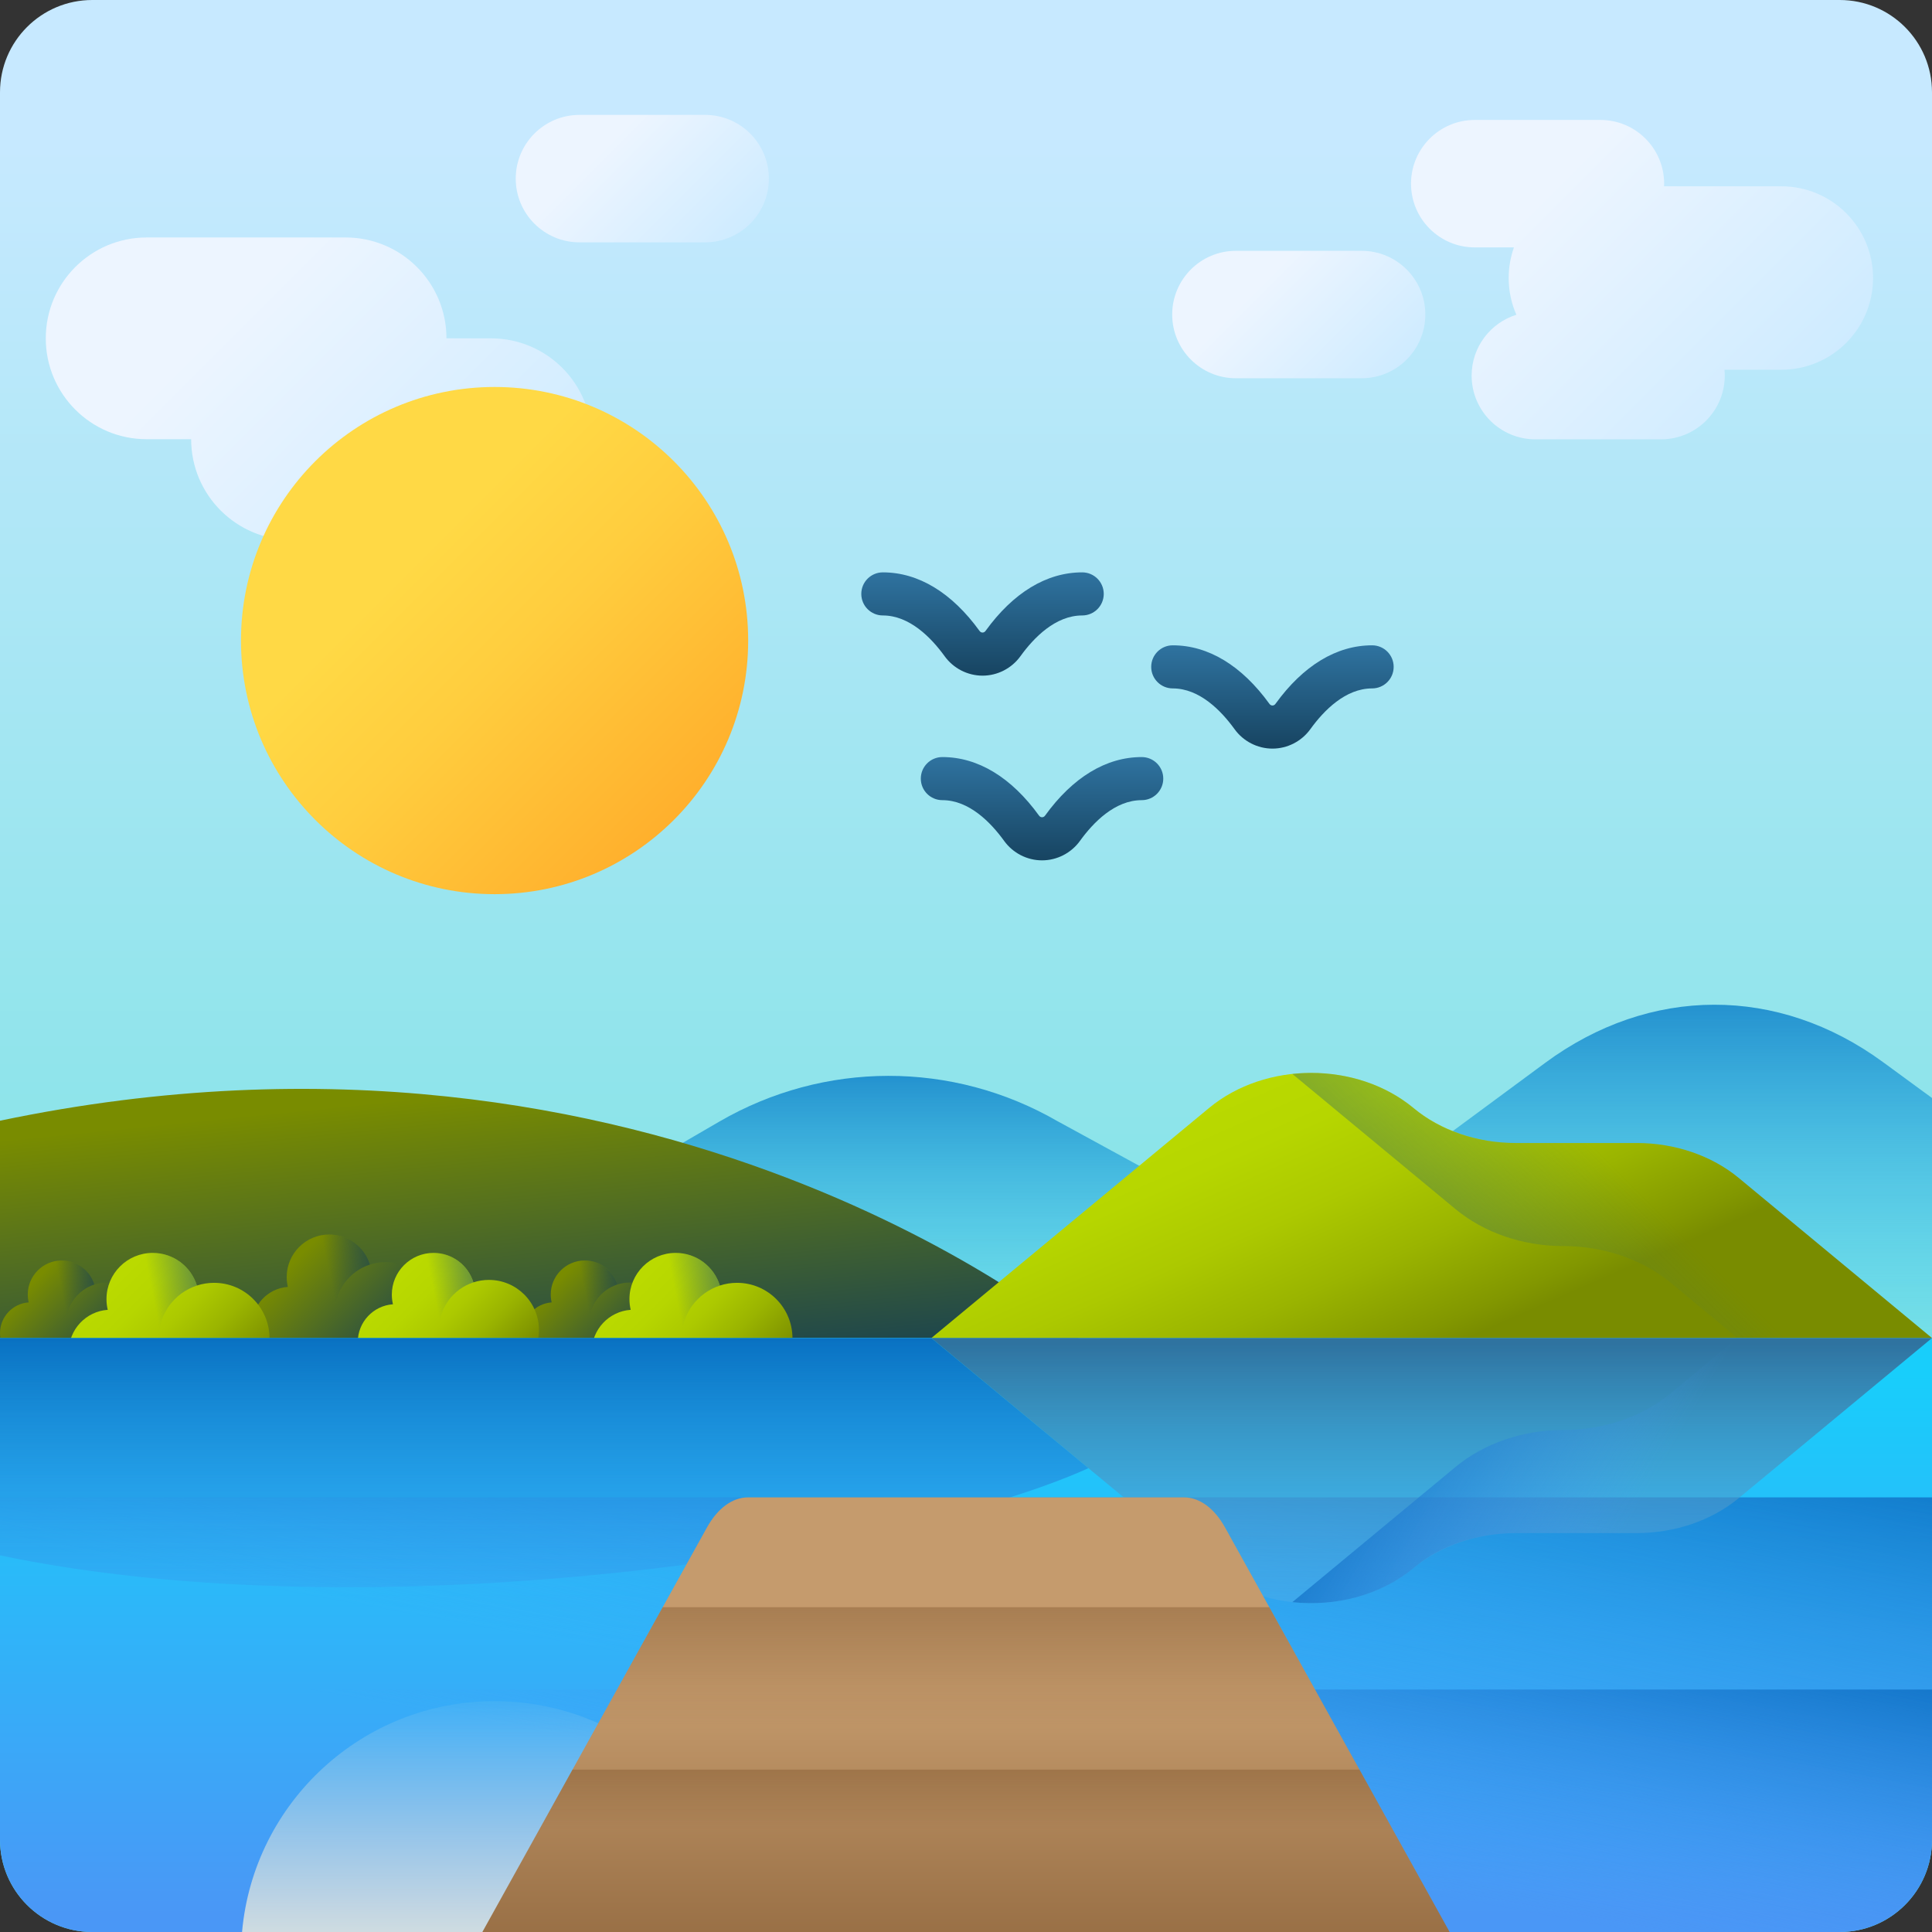 <!--
  - Copyright (c) 2023. Selldone® Business OS™
  -
  - Author: M.Pajuhaan
  - Web: https://selldone.com
  - ━━━━━━━━━━━━━━━━━━━━━━━━━━━━━━━━━━━━━━━━━━━━━━━━━━━━━━
  -
  - All rights reserved. In the weave of time, where traditions and innovations intermingle, this content was crafted.
  - From the essence of thought, through the corridors of creativity, each word, and sentiment has been molded.
  - Not just to exist, but to inspire. Like an artist's stroke or a sculptor's chisel, every nuance is deliberate.
  - Our journey is not just about reaching a destination, but about creating a masterpiece.
  - Tread carefully, for you're treading on dreams.
  -->

<svg id="Capa_1" enable-background="new 0 0 510 510" height="512" viewBox="0 0 510 510" width="512" xmlns="http://www.w3.org/2000/svg" xmlns:xlink="http://www.w3.org/1999/xlink"><rect x="0" y="0" width="510" height="510" fill="#333333" stroke="none"/><linearGradient id="SVGID_1_" gradientUnits="userSpaceOnUse" x1="255" x2="255" y1="34.721" y2="483.763"><stop offset="0" stop-color="#c7e9ff"/><stop offset=".356" stop-color="#a3e6f2"/><stop offset="1" stop-color="#65e0db"/></linearGradient><linearGradient id="lg1"><stop offset="0" stop-color="#18cefb" stop-opacity="0"/><stop offset="1" stop-color="#0469bb"/></linearGradient><linearGradient id="SVGID_2_" gradientUnits="userSpaceOnUse" x1="409.752" x2="409.752" xlink:href="#lg1" y1="367.557" y2="239.385"/><linearGradient id="SVGID_3_" gradientUnits="userSpaceOnUse" x1="237.752" x2="237.752" xlink:href="#lg1" y1="364.495" y2="263.678"/><linearGradient id="lg2"><stop offset="0" stop-color="#798c00"/><stop offset="1" stop-color="#1b444f"/></linearGradient><linearGradient id="SVGID_4_" gradientUnits="userSpaceOnUse" x1="135.737" x2="143.737" xlink:href="#lg2" y1="287.257" y2="366.757"/><linearGradient id="SVGID_5_" gradientUnits="userSpaceOnUse" x1="146.371" x2="167.501" xlink:href="#lg2" y1="338.898" y2="360.029"/><linearGradient id="lg3"><stop offset="0" stop-color="#1b444f" stop-opacity="0"/><stop offset="1" stop-color="#1b444f"/></linearGradient><linearGradient id="SVGID_6_" gradientUnits="userSpaceOnUse" x1="154.521" x2="168.116" xlink:href="#lg3" y1="341.674" y2="338.909"/><linearGradient id="SVGID_7_" gradientUnits="userSpaceOnUse" x1="157.275" x2="157.275" xlink:href="#lg3" y1="354.75" y2="361.052"/><linearGradient id="lg4"><stop offset="0" stop-color="#bada00"/><stop offset=".219" stop-color="#b6d600"/><stop offset=".45" stop-color="#acc900"/><stop offset=".687" stop-color="#9ab400"/><stop offset=".927" stop-color="#829700"/><stop offset="1" stop-color="#798c00"/></linearGradient><linearGradient id="SVGID_8_" gradientUnits="userSpaceOnUse" x1="167.501" x2="196.199" xlink:href="#lg4" y1="339.107" y2="367.806"/><linearGradient id="lg5"><stop offset="0" stop-color="#43765a" stop-opacity="0"/><stop offset="1" stop-color="#43765a"/></linearGradient><linearGradient id="SVGID_9_" gradientUnits="userSpaceOnUse" x1="178.57" x2="197.035" xlink:href="#lg5" y1="342.876" y2="339.122"/><linearGradient id="SVGID_10_" gradientUnits="userSpaceOnUse" x1="182.311" x2="182.311" xlink:href="#lg5" y1="360.635" y2="369.195"/><linearGradient id="SVGID_11_" gradientUnits="userSpaceOnUse" x1="76.919" x2="103.347" xlink:href="#lg2" y1="333.585" y2="360.014"/><linearGradient id="SVGID_12_" gradientUnits="userSpaceOnUse" x1="87.112" x2="104.116" xlink:href="#lg3" y1="337.057" y2="333.599"/><linearGradient id="SVGID_13_" gradientUnits="userSpaceOnUse" x1="90.557" x2="90.557" xlink:href="#lg3" y1="353.411" y2="361.293"/><linearGradient id="SVGID_14_" gradientUnits="userSpaceOnUse" x1="104.643" x2="130.543" xlink:href="#lg4" y1="338.291" y2="364.191"/><linearGradient id="SVGID_15_" gradientUnits="userSpaceOnUse" x1="114.633" x2="131.297" xlink:href="#lg5" y1="341.692" y2="338.304"/><linearGradient id="SVGID_16_" gradientUnits="userSpaceOnUse" x1="118.009" x2="118.009" xlink:href="#lg5" y1="357.72" y2="365.445"/><linearGradient id="SVGID_17_" gradientUnits="userSpaceOnUse" x1="8.321" x2="29.452" xlink:href="#lg2" y1="338.898" y2="360.029"/><linearGradient id="SVGID_18_" gradientUnits="userSpaceOnUse" x1="16.472" x2="30.067" xlink:href="#lg3" y1="341.674" y2="338.909"/><linearGradient id="SVGID_19_" gradientUnits="userSpaceOnUse" x1="19.226" x2="19.226" xlink:href="#lg3" y1="354.75" y2="361.052"/><linearGradient id="SVGID_20_" gradientUnits="userSpaceOnUse" x1="29.451" x2="58.15" xlink:href="#lg4" y1="339.107" y2="367.806"/><linearGradient id="SVGID_21_" gradientUnits="userSpaceOnUse" x1="40.521" x2="58.985" xlink:href="#lg5" y1="342.876" y2="339.122"/><linearGradient id="SVGID_22_" gradientUnits="userSpaceOnUse" x1="44.262" x2="44.262" xlink:href="#lg5" y1="360.635" y2="369.195"/><linearGradient id="SVGID_23_" gradientUnits="userSpaceOnUse" x1="255" x2="255" y1="362.507" y2="505.774"><stop offset="0" stop-color="#18cefb"/><stop offset="1" stop-color="#4a97f6"/></linearGradient><linearGradient id="lg6"><stop offset="0" stop-color="#4a97f6" stop-opacity="0"/><stop offset="1" stop-color="#0469bb"/></linearGradient><linearGradient id="SVGID_24_" gradientUnits="userSpaceOnUse" x1="252.98" x2="275.053" xlink:href="#lg6" y1="452.628" y2="331.757"/><linearGradient id="SVGID_25_" gradientUnits="userSpaceOnUse" x1="253.085" x2="269.664" xlink:href="#lg6" y1="477.42" y2="386.633"/><linearGradient id="SVGID_26_" gradientUnits="userSpaceOnUse" x1="130.557" x2="130.557" y1="534.354" y2="444.346"><stop offset="0" stop-color="#fff5d9"/><stop offset="1" stop-color="#fff5d9" stop-opacity="0"/></linearGradient><linearGradient id="SVGID_27_" gradientUnits="userSpaceOnUse" x1="344.135" x2="379.468" xlink:href="#lg4" y1="276.059" y2="356.726"/><linearGradient id="SVGID_28_" gradientUnits="userSpaceOnUse" x1="431.049" x2="362.285" xlink:href="#lg5" y1="312.879" y2="381.643"/><linearGradient id="SVGID_29_" gradientUnits="userSpaceOnUse" x1="143.66" x2="143.66" xlink:href="#lg6" y1="441.21" y2="348.187"/><linearGradient id="SVGID_30_" gradientUnits="userSpaceOnUse" x1="377.928" x2="377.928" y1="449.209" y2="354.779"><stop offset="0" stop-color="#7acbff" stop-opacity="0"/><stop offset="1" stop-color="#2f73a0"/></linearGradient><linearGradient id="SVGID_31_" gradientUnits="userSpaceOnUse" x1="434.988" x2="360.321" xlink:href="#lg6" y1="393.528" y2="350.195"/><linearGradient id="SVGID_32_" gradientUnits="userSpaceOnUse" x1="255" x2="255" y1="444.964" y2="531.601"><stop offset="0" stop-color="#c59b6d"/><stop offset="1" stop-color="#8b6239"/></linearGradient><linearGradient id="lg7"><stop offset="0" stop-color="#754c24" stop-opacity="0"/><stop offset="1" stop-color="#754c24"/></linearGradient><linearGradient id="SVGID_33_" gradientUnits="userSpaceOnUse" x1="255" x2="255" xlink:href="#lg7" y1="456.001" y2="369.883"/><linearGradient id="SVGID_34_" gradientUnits="userSpaceOnUse" x1="255" x2="255" xlink:href="#lg7" y1="483" y2="439.941"/><linearGradient id="lg8"><stop offset="0" stop-color="#edf5ff"/><stop offset="1" stop-color="#c7e9ff"/></linearGradient><linearGradient id="SVGID_35_" gradientUnits="userSpaceOnUse" x1="160.454" x2="196.657" xlink:href="#lg8" y1="38.053" y2="74.257"/><linearGradient id="SVGID_36_" gradientUnits="userSpaceOnUse" x1="407.859" x2="481.324" xlink:href="#lg8" y1="51.142" y2="124.607"/><linearGradient id="SVGID_37_" gradientUnits="userSpaceOnUse" x1="62.431" x2="148.883" xlink:href="#lg8" y1="80.899" y2="167.351"/><linearGradient id="SVGID_38_" gradientUnits="userSpaceOnUse" x1="109.224" x2="194.109" y1="147.761" y2="232.647"><stop offset="0" stop-color="#ffd945"/><stop offset=".304" stop-color="#ffcd3e"/><stop offset=".856" stop-color="#ffad2b"/><stop offset="1" stop-color="#ffa325"/></linearGradient><linearGradient id="SVGID_39_" gradientUnits="userSpaceOnUse" x1="333.743" x2="369.947" xlink:href="#lg8" y1="73.931" y2="110.135"/><linearGradient id="lg9"><stop offset="0" stop-color="#2f73a0"/><stop offset="1" stop-color="#174461"/></linearGradient><linearGradient id="SVGID_40_" gradientUnits="userSpaceOnUse" x1="259.361" x2="259.361" xlink:href="#lg9" y1="151.088" y2="178.355"/><linearGradient id="SVGID_41_" gradientUnits="userSpaceOnUse" x1="275.072" x2="275.072" xlink:href="#lg9" y1="199.845" y2="227.112"/><linearGradient id="SVGID_42_" gradientUnits="userSpaceOnUse" x1="335.891" x2="335.891" xlink:href="#lg9" y1="170.346" y2="197.613"/><g><path d="m485.638 510h-461.276c-13.455 0-24.362-10.907-24.362-24.362v-461.276c0-13.455 10.907-24.362 24.362-24.362h461.275c13.456 0 24.363 10.907 24.363 24.362v461.275c0 13.456-10.907 24.363-24.362 24.363z" fill="url(#SVGID_1_)"/><path d="m510 289.842-12.917-9.46c-27.698-20.286-61.57-20.209-89.214.201l-98.365 72.626h200.496z" fill="url(#SVGID_2_)"/><path d="m279.083 295.925c-27.698-15.956-61.57-15.896-89.214.158l-98.365 57.126h292.496z" fill="url(#SVGID_3_)"/><g><path d="m284.748 353.209s-110.853-93.802-284.748-57.366v57.366z" fill="url(#SVGID_4_)"/><g><g><g><g><path d="m166.296 338.55c-1.168 0-2.292.187-3.344.53-1.126-3.674-4.545-6.346-8.588-6.346-4.96 0-8.982 4.021-8.982 8.982 0 .717.084 1.414.243 2.082-4.233.298-7.575 3.827-7.575 8.136 0 4.505 3.652 8.157 8.157 8.157h20.09c5.948 0 10.77-4.822 10.77-10.77-.001-5.949-4.823-10.771-10.771-10.771z" fill="url(#SVGID_5_)"/><path d="m155.525 349.321c0 .437.026.867.077 1.291-.405.057-.819.086-1.24.086-4.961 0-8.981-4.022-8.981-8.982s4.021-8.981 8.981-8.981c4.043 0 7.463 2.672 8.589 6.346-4.311 1.405-7.426 5.458-7.426 10.24z" fill="url(#SVGID_6_)"/><path d="m138.112 352.949c.5 4.026 3.933 7.142 8.094 7.142h20.09c4.675 0 8.653-2.979 10.143-7.142z" fill="url(#SVGID_7_)"/></g></g></g><g><g><g><path d="m194.562 338.633c-1.586 0-3.112.253-4.542.72-1.53-4.99-6.173-8.619-11.664-8.619-6.737 0-12.198 5.461-12.198 12.198 0 .973.115 1.92.33 2.828-5.749.405-10.288 5.197-10.288 11.05 0 6.118 4.96 11.078 11.078 11.078h27.285c8.079 0 14.628-6.549 14.628-14.628s-6.55-14.627-14.629-14.627z" fill="url(#SVGID_8_)"/><path d="m179.934 353.262c0 .593.036 1.178.105 1.753-.55.078-1.113.117-1.684.117-6.737 0-12.198-5.462-12.198-12.199 0-6.736 5.461-12.198 12.198-12.198 5.491 0 10.136 3.629 11.665 8.619-5.855 1.909-10.086 7.414-10.086 13.908z" fill="url(#SVGID_9_)"/><path d="m156.284 358.189c.679 5.467 5.341 9.699 10.993 9.699h27.285c6.349 0 11.753-4.046 13.776-9.699z" fill="url(#SVGID_10_)"/></g></g></g></g><g><g><g><g><path d="m101.839 333.149c-1.46 0-2.866.233-4.183.663-1.409-4.595-5.685-7.937-10.742-7.937-6.204 0-11.234 5.029-11.234 11.234 0 .896.106 1.768.304 2.604-5.295.373-9.474 4.786-9.474 10.176 0 5.634 4.567 10.202 10.202 10.202h25.126c7.44 0 13.47-6.031 13.47-13.47.002-7.441-6.029-13.472-13.469-13.472z" fill="url(#SVGID_11_)"/><path d="m88.369 346.62c0 .546.033 1.085.096 1.614-.507.071-1.025.108-1.551.108-6.204 0-11.233-5.03-11.233-11.234 0-6.203 5.029-11.233 11.233-11.233 5.057 0 9.334 3.342 10.742 7.937-5.391 1.759-9.287 6.829-9.287 12.808z" fill="url(#SVGID_12_)"/><path d="m66.59 351.158c.625 5.035 4.919 8.932 10.123 8.932h25.126c5.847 0 10.823-3.726 12.686-8.932z" fill="url(#SVGID_13_)"/></g></g></g><g><g><g><path d="m129.066 337.863c-1.431 0-2.809.229-4.099.65-1.38-4.504-5.571-7.779-10.527-7.779-6.08 0-11.009 4.929-11.009 11.009 0 .879.104 1.733.298 2.552-5.189.366-9.285 4.691-9.285 9.973 0 5.522 4.476 9.998 9.998 9.998h24.625c7.291 0 13.201-5.91 13.201-13.201-.001-7.291-5.911-13.202-13.202-13.202z" fill="url(#SVGID_14_)"/><path d="m115.864 351.065c0 .535.032 1.063.094 1.582-.497.07-1.004.106-1.52.106-6.08 0-11.008-4.929-11.008-11.01 0-6.079 4.928-11.008 11.008-11.008 4.956 0 9.148 3.275 10.527 7.779-5.283 1.723-9.101 6.691-9.101 12.551z" fill="url(#SVGID_15_)"/><path d="m94.52 355.513c.613 4.934 4.821 8.754 9.921 8.754h24.625c5.73 0 10.607-3.651 12.433-8.754z" fill="url(#SVGID_16_)"/></g></g></g></g><g><g><g><g><path d="m28.247 338.55c-1.168 0-2.292.187-3.345.53-1.126-3.674-4.545-6.346-8.588-6.346-4.96 0-8.982 4.021-8.982 8.982 0 .717.084 1.414.243 2.082-4.233.298-7.575 3.826-7.575 8.136 0 4.505 3.652 8.157 8.157 8.157h20.09c5.948 0 10.77-4.822 10.77-10.77 0-5.949-4.822-10.771-10.77-10.771z" fill="url(#SVGID_17_)"/><path d="m17.476 349.321c0 .437.026.867.077 1.291-.405.057-.819.086-1.24.086-4.961 0-8.981-4.022-8.981-8.982s4.021-8.981 8.981-8.981c4.043 0 7.463 2.672 8.589 6.346-4.311 1.405-7.426 5.458-7.426 10.24z" fill="url(#SVGID_18_)"/><path d="m.063 352.949c.5 4.026 3.933 7.142 8.094 7.142h20.09c4.675 0 8.653-2.979 10.143-7.142z" fill="url(#SVGID_19_)"/></g></g></g><g><g><g><path d="m56.513 338.633c-1.586 0-3.112.253-4.542.72-1.53-4.99-6.173-8.619-11.664-8.619-6.737 0-12.198 5.461-12.198 12.198 0 .973.115 1.92.33 2.828-5.749.405-10.288 5.197-10.288 11.05 0 6.118 4.96 11.078 11.078 11.078h27.285c8.079 0 14.628-6.549 14.628-14.628s-6.551-14.627-14.629-14.627z" fill="url(#SVGID_20_)"/><path d="m41.885 353.262c0 .593.036 1.178.105 1.753-.55.078-1.113.117-1.684.117-6.737 0-12.198-5.462-12.198-12.199 0-6.736 5.461-12.198 12.198-12.198 5.491 0 10.136 3.629 11.665 8.619-5.855 1.909-10.086 7.414-10.086 13.908z" fill="url(#SVGID_21_)"/><path d="m18.235 358.189c.679 5.467 5.341 9.699 10.993 9.699h27.285c6.349 0 11.753-4.046 13.776-9.699z" fill="url(#SVGID_22_)"/></g></g></g></g></g><path d="m510 485.638v-132.429h-510v132.429c0 13.455 10.907 24.362 24.362 24.362h461.275c13.456 0 24.363-10.907 24.363-24.362z" fill="url(#SVGID_23_)"/><path d="m510 485.638v-90.369h-510v90.369c0 13.455 10.907 24.362 24.362 24.362h461.275c13.456 0 24.363-10.907 24.363-24.362z" fill="url(#SVGID_24_)"/><path d="m510 485.638v-39.638h-510v39.638c0 13.455 10.907 24.362 24.362 24.362h461.275c13.456 0 24.363-10.907 24.363-24.362z" fill="url(#SVGID_25_)"/><path d="m63.896 510h133.322c-3.038-34.157-31.714-60.939-66.661-60.939-34.946 0-63.623 26.782-66.661 60.939z" fill="url(#SVGID_26_)"/><g><path d="m432.055 301.724h-31.985c-10.114 0-19.814-3.328-26.965-9.253-14.892-12.337-39.038-12.337-53.93 0l-73.319 60.738h264.144l-50.98-42.232c-7.152-5.925-16.852-9.253-26.965-9.253z" fill="url(#SVGID_27_)"/><path d="m459.02 310.977c-7.152-5.924-16.851-9.253-26.965-9.253h-31.985c-10.01 0-19.73-3.167-26.753-9.075-8.737-7.35-20.726-10.397-32.166-9.153l43.061 35.672c7.548 6.252 17.784 9.765 28.458 9.765 10.674 0 20.91 3.513 28.458 9.765l17.517 14.511h51.355z" fill="url(#SVGID_28_)"/></g><g><path d="m287.32 387.559c-49.32 22.33-188.4 43.74-287.32 23.02v-57.37h245.86z" fill="url(#SVGID_29_)"/><g><path d="m432.055 404.694h-31.985c-10.114 0-19.814 3.328-26.965 9.253-14.892 12.337-39.038 12.337-53.93 0l-73.319-60.738h264.144l-50.98 42.232c-7.152 5.925-16.852 9.253-26.965 9.253z" fill="url(#SVGID_30_)"/><path d="m459.02 395.441c-7.152 5.924-16.851 9.253-26.965 9.253h-31.985c-10.01 0-19.73 3.167-26.753 9.075-8.737 7.35-20.726 10.397-32.166 9.153l43.061-35.672c7.548-6.252 17.784-9.765 28.458-9.765 10.674 0 20.91-3.513 28.458-9.765l17.517-14.511h51.355z" fill="url(#SVGID_31_)"/></g></g><g><path d="m382.667 510h-255.334l59.297-106.802c2.809-5.059 6.731-7.929 10.836-7.929h115.068c4.105 0 8.027 2.87 10.836 7.929z" fill="url(#SVGID_32_)"/><path d="m127.333 510h255.334l-47.598-85.73h-160.138z" fill="url(#SVGID_33_)"/><path d="m127.333 510h255.334l-23.799-42.865h-207.736z" fill="url(#SVGID_34_)"/></g><path d="m186.141 63.973h-33.178c-9.29 0-16.821-7.531-16.821-16.821 0-9.29 7.531-16.821 16.821-16.821h33.178c9.29 0 16.821 7.531 16.821 16.821 0 9.29-7.531 16.821-16.821 16.821z" fill="url(#SVGID_35_)"/><path d="m470.227 49.179h-30.967c.009-.232.035-.46.035-.694 0-9.29-7.531-16.821-16.821-16.821h-33.178c-9.29 0-16.821 7.531-16.821 16.821 0 9.29 7.531 16.821 16.821 16.821h10.348c-.896 2.529-1.388 5.249-1.388 8.086 0 3.45.726 6.729 2.027 9.699-6.842 2.133-11.808 8.517-11.808 16.061 0 9.29 7.531 16.821 16.821 16.821h33.178c9.29 0 16.821-7.531 16.821-16.821 0-.522-.031-1.037-.078-1.547h15.01c13.372 0 24.213-10.84 24.213-24.213 0-13.372-10.84-24.213-24.213-24.213z" fill="url(#SVGID_36_)"/><path d="m129.606 89.312h-11.749c0-14.706-11.922-26.627-26.627-26.627h-52.52c-14.706 0-26.627 11.922-26.627 26.627s11.922 26.627 26.627 26.627h11.748c0 14.706 11.922 26.627 26.627 26.627h52.52c14.706 0 26.627-11.922 26.627-26.627.001-14.705-11.92-26.627-26.626-26.627z" fill="url(#SVGID_37_)"/><circle cx="130.557" cy="169.095" fill="url(#SVGID_38_)" r="66.943"/><g><path d="m359.43 99.851h-33.178c-9.29 0-16.821-7.531-16.821-16.821 0-9.29 7.531-16.821 16.821-16.821h33.178c9.29 0 16.821 7.531 16.821 16.821 0 9.29-7.531 16.821-16.821 16.821z" fill="url(#SVGID_39_)"/></g><g><g><path d="m259.365 178.354c-3.941 0-7.679-1.916-10-5.125-3.552-4.911-9.266-10.765-16.317-10.765-3.141 0-5.688-2.547-5.688-5.688s2.547-5.688 5.688-5.688c9.384 0 18.214 5.351 25.535 15.475.4.553 1.164.55 1.563 0 7.312-10.124 16.139-15.475 25.528-15.475 3.141 0 5.688 2.547 5.688 5.688s-2.547 5.688-5.688 5.688c-7.054 0-12.761 5.851-16.306 10.76-2.32 3.212-6.058 5.13-10 5.131-.001-.001-.002-.001-.003-.001z" fill="url(#SVGID_40_)"/><path d="m275.075 227.112c-3.941 0-7.678-1.915-9.999-5.124-3.552-4.912-9.266-10.767-16.317-10.767-3.141 0-5.688-2.547-5.688-5.688s2.547-5.688 5.688-5.688c9.384 0 18.214 5.351 25.535 15.476.397.55 1.164.552 1.563-.001 7.312-10.124 16.139-15.475 25.528-15.475 3.141 0 5.688 2.547 5.688 5.688s-2.547 5.688-5.688 5.688c-7.053 0-12.76 5.851-16.306 10.76-2.32 3.211-6.057 5.129-9.999 5.131-.002 0-.004 0-.005 0z" fill="url(#SVGID_41_)"/><path d="m335.896 197.613c-3.941 0-7.679-1.916-10-5.125-3.552-4.912-9.266-10.766-16.318-10.766-3.141 0-5.688-2.547-5.688-5.688s2.547-5.688 5.688-5.688c9.384 0 18.214 5.351 25.535 15.475.4.552 1.164.553 1.563 0 7.312-10.124 16.139-15.475 25.528-15.475 3.141 0 5.688 2.547 5.688 5.688s-2.547 5.688-5.688 5.688c-7.053 0-12.76 5.851-16.306 10.76-2.32 3.212-6.058 5.129-10 5.131 0 0-.001 0-.002 0z" fill="url(#SVGID_42_)"/></g></g></g></svg>
